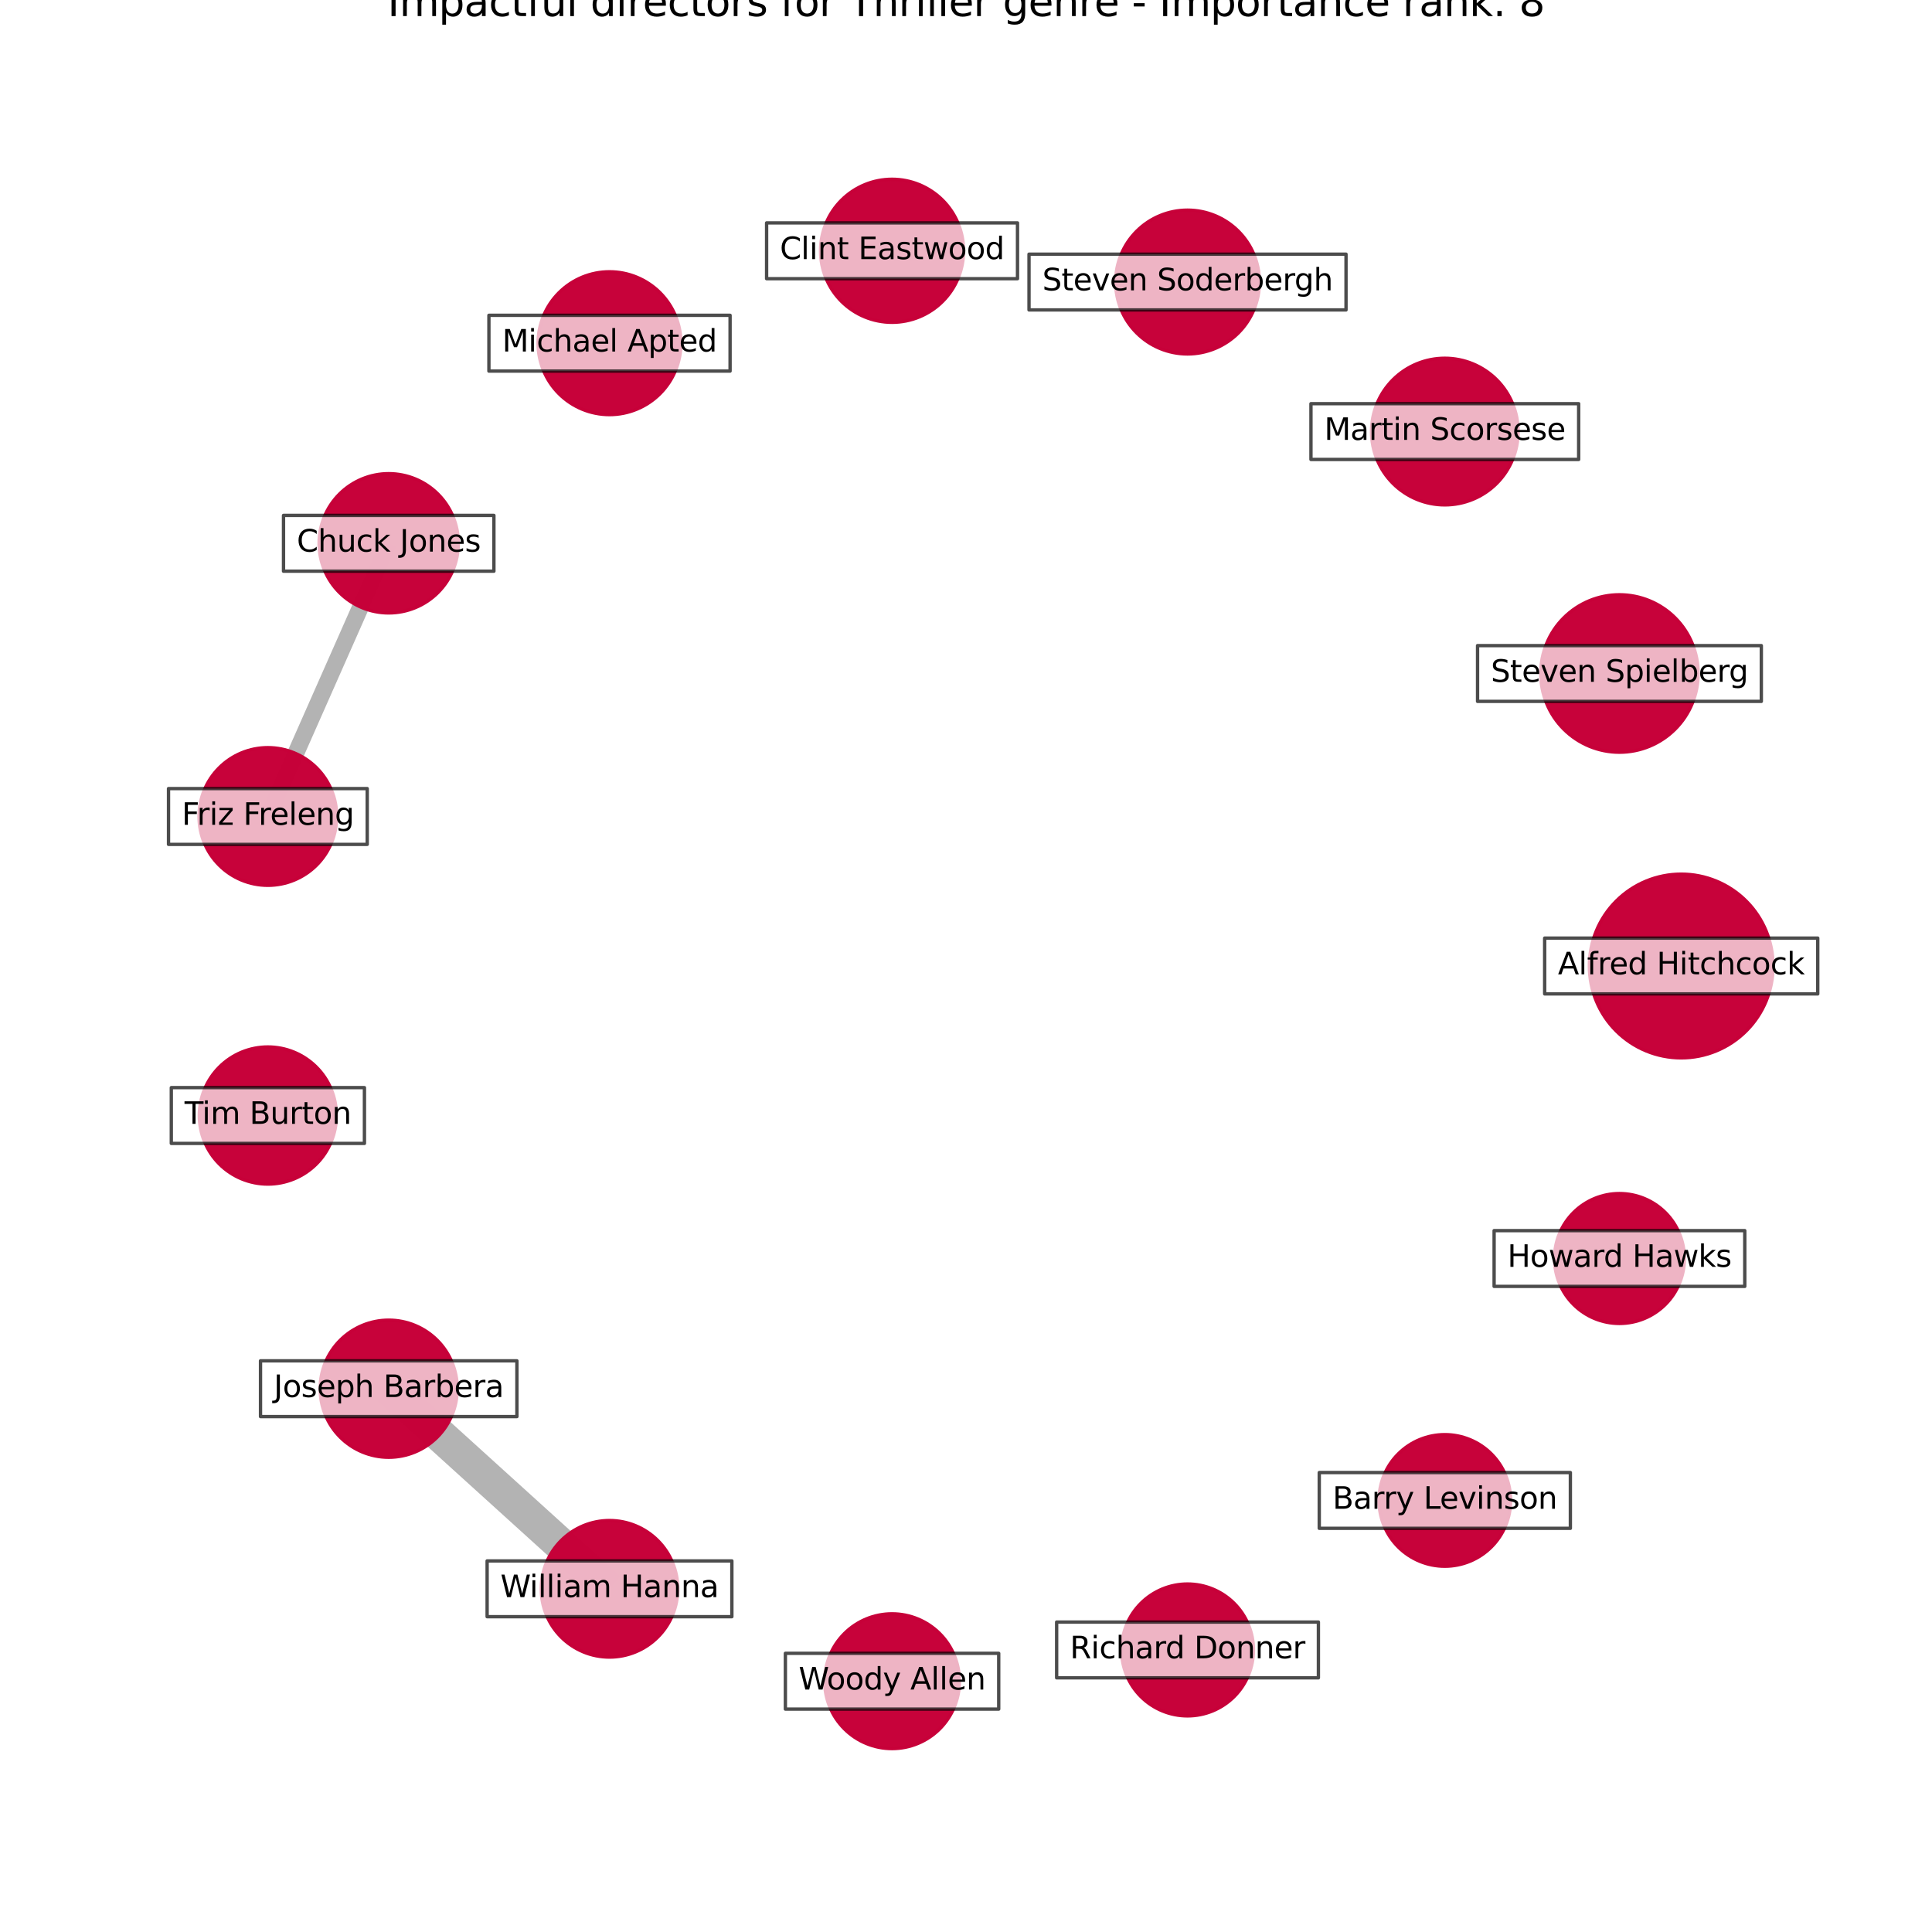 <?xml version="1.0" encoding="utf-8" standalone="no"?>
<!DOCTYPE svg PUBLIC "-//W3C//DTD SVG 1.1//EN"
  "http://www.w3.org/Graphics/SVG/1.1/DTD/svg11.dtd">
<svg xmlns:xlink="http://www.w3.org/1999/xlink" width="576pt" height="576pt" viewBox="0 0 576 576" xmlns="http://www.w3.org/2000/svg" version="1.1">
 <defs>
  <style type="text/css">*{stroke-linejoin: round; stroke-linecap: butt}</style>
 </defs>
 <g id="figure_1">
  <g id="patch_1">
   <path d="M 0 576 
L 576 576 
L 576 0 
L 0 0 
z
" style="fill: #ffffff"/>
  </g>
  <g id="axes_1">
   <g id="LineCollection_1">
    <path d="M 115.889 161.976 
L 79.862 243.423 
" clip-path="url(#p4a45ad4bc5)" style="fill: none; stroke: #000000; stroke-opacity: 0.3; stroke-width: 5"/>
    <path d="M 115.889 414.024 
L 181.713 473.68 
" clip-path="url(#p4a45ad4bc5)" style="fill: none; stroke: #000000; stroke-opacity: 0.3; stroke-width: 10"/>
   </g>
   <g id="PathCollection_1">
    <path d="M 501.231 315.386 
C 508.494 315.386 515.46 312.501 520.596 307.365 
C 525.731 302.229 528.617 295.263 528.617 288 
C 528.617 280.737 525.731 273.771 520.596 268.635 
C 515.46 263.499 508.494 260.614 501.231 260.614 
C 493.968 260.614 487.001 263.499 481.866 268.635 
C 476.73 273.771 473.845 280.737 473.845 288 
C 473.845 295.263 476.73 302.229 481.866 307.365 
C 487.001 312.501 493.968 315.386 501.231 315.386 
z
" clip-path="url(#p4a45ad4bc5)" style="fill: #c70039; fill-opacity: 0.99; stroke: #c70039; stroke-opacity: 0.99"/>
    <path d="M 482.815 224.263 
C 489.039 224.263 495.009 221.79 499.41 217.389 
C 503.811 212.988 506.284 207.018 506.284 200.794 
C 506.284 194.569 503.811 188.599 499.41 184.198 
C 495.009 179.797 489.039 177.324 482.815 177.324 
C 476.591 177.324 470.621 179.797 466.22 184.198 
C 461.819 188.599 459.346 194.569 459.346 200.794 
C 459.346 207.018 461.819 212.988 466.22 217.389 
C 470.621 221.79 476.591 224.263 482.815 224.263 
z
" clip-path="url(#p4a45ad4bc5)" style="fill: #c70039; fill-opacity: 0.99; stroke: #c70039; stroke-opacity: 0.99"/>
    <path d="M 430.752 150.524 
C 436.548 150.524 442.109 148.221 446.208 144.122 
C 450.306 140.023 452.61 134.463 452.61 128.666 
C 452.61 122.869 450.306 117.309 446.208 113.21 
C 442.109 109.111 436.548 106.808 430.752 106.808 
C 424.955 106.808 419.395 109.111 415.296 113.21 
C 411.197 117.309 408.894 122.869 408.894 128.666 
C 408.894 134.463 411.197 140.023 415.296 144.122 
C 419.395 148.221 424.955 150.524 430.752 150.524 
z
" clip-path="url(#p4a45ad4bc5)" style="fill: #c70039; fill-opacity: 0.99; stroke: #c70039; stroke-opacity: 0.99"/>
    <path d="M 354.043 105.526 
C 359.728 105.526 365.182 103.267 369.202 99.247 
C 373.222 95.227 375.481 89.774 375.481 84.088 
C 375.481 78.403 373.222 72.95 369.202 68.93 
C 365.182 64.91 359.728 62.651 354.043 62.651 
C 348.358 62.651 342.905 64.91 338.885 68.93 
C 334.865 72.95 332.606 78.403 332.606 84.088 
C 332.606 89.774 334.865 95.227 338.885 99.247 
C 342.905 103.267 348.358 105.526 354.043 105.526 
z
" clip-path="url(#p4a45ad4bc5)" style="fill: #c70039; fill-opacity: 0.99; stroke: #c70039; stroke-opacity: 0.99"/>
    <path d="M 265.953 96.094 
C 271.609 96.094 277.033 93.847 281.032 89.848 
C 285.031 85.849 287.278 80.425 287.278 74.769 
C 287.278 69.114 285.031 63.689 281.032 59.69 
C 277.033 55.691 271.609 53.444 265.953 53.444 
C 260.298 53.444 254.873 55.691 250.874 59.69 
C 246.875 63.689 244.628 69.114 244.628 74.769 
C 244.628 80.425 246.875 85.849 250.874 89.848 
C 254.873 93.847 260.298 96.094 265.953 96.094 
z
" clip-path="url(#p4a45ad4bc5)" style="fill: #c70039; fill-opacity: 0.99; stroke: #c70039; stroke-opacity: 0.99"/>
    <path d="M 181.713 123.611 
C 187.359 123.611 192.775 121.368 196.768 117.375 
C 200.761 113.382 203.004 107.966 203.004 102.32 
C 203.004 96.673 200.761 91.257 196.768 87.264 
C 192.775 83.272 187.359 81.028 181.713 81.028 
C 176.066 81.028 170.65 83.272 166.658 87.264 
C 162.665 91.257 160.422 96.673 160.422 102.32 
C 160.422 107.966 162.665 113.382 166.658 117.375 
C 170.65 121.368 176.066 123.611 181.713 123.611 
z
" clip-path="url(#p4a45ad4bc5)" style="fill: #c70039; fill-opacity: 0.99; stroke: #c70039; stroke-opacity: 0.99"/>
    <path d="M 115.889 182.735 
C 121.394 182.735 126.675 180.547 130.567 176.655 
C 134.46 172.762 136.648 167.481 136.648 161.976 
C 136.648 156.47 134.46 151.19 130.567 147.297 
C 126.675 143.404 121.394 141.217 115.889 141.217 
C 110.383 141.217 105.103 143.404 101.21 147.297 
C 97.317 151.19 95.13 156.47 95.13 161.976 
C 95.13 167.481 97.317 172.762 101.21 176.655 
C 105.103 180.547 110.383 182.735 115.889 182.735 
z
" clip-path="url(#p4a45ad4bc5)" style="fill: #c70039; fill-opacity: 0.99; stroke: #c70039; stroke-opacity: 0.99"/>
    <path d="M 79.862 263.946 
C 85.305 263.946 90.525 261.783 94.374 257.935 
C 98.222 254.086 100.385 248.865 100.385 243.423 
C 100.385 237.98 98.222 232.759 94.374 228.911 
C 90.525 225.062 85.305 222.9 79.862 222.9 
C 74.419 222.9 69.199 225.062 65.35 228.911 
C 61.501 232.759 59.339 237.98 59.339 243.423 
C 59.339 248.865 61.501 254.086 65.35 257.935 
C 69.199 261.783 74.419 263.946 79.862 263.946 
z
" clip-path="url(#p4a45ad4bc5)" style="fill: #c70039; fill-opacity: 0.99; stroke: #c70039; stroke-opacity: 0.99"/>
    <path d="M 79.862 353.017 
C 85.282 353.017 90.482 350.863 94.315 347.03 
C 98.148 343.197 100.301 337.998 100.301 332.577 
C 100.301 327.157 98.148 321.957 94.315 318.125 
C 90.482 314.292 85.282 312.138 79.862 312.138 
C 74.441 312.138 69.242 314.292 65.409 318.125 
C 61.576 321.957 59.422 327.157 59.422 332.577 
C 59.422 337.998 61.576 343.197 65.409 347.03 
C 69.242 350.863 74.441 353.017 79.862 353.017 
z
" clip-path="url(#p4a45ad4bc5)" style="fill: #c70039; fill-opacity: 0.99; stroke: #c70039; stroke-opacity: 0.99"/>
    <path d="M 115.889 434.464 
C 121.309 434.464 126.509 432.31 130.341 428.477 
C 134.174 424.644 136.328 419.445 136.328 414.024 
C 136.328 408.604 134.174 403.404 130.341 399.571 
C 126.509 395.739 121.309 393.585 115.889 393.585 
C 110.468 393.585 105.269 395.739 101.436 399.571 
C 97.603 403.404 95.449 408.604 95.449 414.024 
C 95.449 419.445 97.603 424.644 101.436 428.477 
C 105.269 432.31 110.468 434.464 115.889 434.464 
z
" clip-path="url(#p4a45ad4bc5)" style="fill: #c70039; fill-opacity: 0.99; stroke: #c70039; stroke-opacity: 0.99"/>
    <path d="M 181.713 494.038 
C 187.112 494.038 192.29 491.893 196.108 488.075 
C 199.925 484.258 202.07 479.079 202.07 473.68 
C 202.07 468.282 199.925 463.103 196.108 459.286 
C 192.29 455.468 187.112 453.323 181.713 453.323 
C 176.314 453.323 171.136 455.468 167.318 459.286 
C 163.501 463.103 161.356 468.282 161.356 473.68 
C 161.356 479.079 163.501 484.258 167.318 488.075 
C 171.136 491.893 176.314 494.038 181.713 494.038 
z
" clip-path="url(#p4a45ad4bc5)" style="fill: #c70039; fill-opacity: 0.99; stroke: #c70039; stroke-opacity: 0.99"/>
    <path d="M 265.953 521.321 
C 271.281 521.321 276.391 519.204 280.159 515.436 
C 283.926 511.669 286.043 506.559 286.043 501.231 
C 286.043 495.903 283.926 490.792 280.159 487.025 
C 276.391 483.258 271.281 481.141 265.953 481.141 
C 260.625 481.141 255.515 483.258 251.747 487.025 
C 247.98 490.792 245.863 495.903 245.863 501.231 
C 245.863 506.559 247.98 511.669 251.747 515.436 
C 255.515 519.204 260.625 521.321 265.953 521.321 
z
" clip-path="url(#p4a45ad4bc5)" style="fill: #c70039; fill-opacity: 0.99; stroke: #c70039; stroke-opacity: 0.99"/>
    <path d="M 354.043 511.571 
C 359.257 511.571 364.258 509.499 367.944 505.813 
C 371.631 502.126 373.702 497.125 373.702 491.912 
C 373.702 486.698 371.631 481.697 367.944 478.01 
C 364.258 474.324 359.257 472.252 354.043 472.252 
C 348.83 472.252 343.829 474.324 340.142 478.01 
C 336.455 481.697 334.384 486.698 334.384 491.912 
C 334.384 497.125 336.455 502.126 340.142 505.813 
C 343.829 509.499 348.83 511.571 354.043 511.571 
z
" clip-path="url(#p4a45ad4bc5)" style="fill: #c70039; fill-opacity: 0.99; stroke: #c70039; stroke-opacity: 0.99"/>
    <path d="M 430.752 466.954 
C 435.955 466.954 440.946 464.886 444.625 461.207 
C 448.304 457.528 450.371 452.537 450.371 447.334 
C 450.371 442.131 448.304 437.14 444.625 433.461 
C 440.946 429.782 435.955 427.715 430.752 427.715 
C 425.549 427.715 420.558 429.782 416.879 433.461 
C 413.199 437.14 411.132 442.131 411.132 447.334 
C 411.132 452.537 413.199 457.528 416.879 461.207 
C 420.558 464.886 425.549 466.954 430.752 466.954 
z
" clip-path="url(#p4a45ad4bc5)" style="fill: #c70039; fill-opacity: 0.99; stroke: #c70039; stroke-opacity: 0.99"/>
    <path d="M 482.815 394.571 
C 487.951 394.571 492.877 392.531 496.508 388.9 
C 500.139 385.268 502.18 380.342 502.18 375.206 
C 502.18 370.071 500.139 365.145 496.508 361.513 
C 492.877 357.882 487.951 355.842 482.815 355.842 
C 477.679 355.842 472.753 357.882 469.122 361.513 
C 465.49 365.145 463.45 370.071 463.45 375.206 
C 463.45 380.342 465.49 385.268 469.122 388.9 
C 472.753 392.531 477.679 394.571 482.815 394.571 
z
" clip-path="url(#p4a45ad4bc5)" style="fill: #c70039; fill-opacity: 0.99; stroke: #c70039; stroke-opacity: 0.99"/>
   </g>
   <g id="text_1">
    <g id="patch_2">
     <path d="M 460.521 296.315 
L 541.94 296.315 
L 541.94 279.685 
L 460.521 279.685 
z
" clip-path="url(#p4a45ad4bc5)" style="fill: #ffffff; opacity: 0.7; stroke: #000000; stroke-linejoin: miter"/>
    </g>
    <g clip-path="url(#p4a45ad4bc5)">
     <!-- Alfred Hitchcock -->
     <g transform="translate(464.481 290.483)scale(0.09 -0.09)">
      <defs>
       <path id="DejaVuSans-41" d="M 2188 4044 
L 1331 1722 
L 3047 1722 
L 2188 4044 
z
M 1831 4666 
L 2547 4666 
L 4325 0 
L 3669 0 
L 3244 1197 
L 1141 1197 
L 716 0 
L 50 0 
L 1831 4666 
z
" transform="scale(0.016)"/>
       <path id="DejaVuSans-6c" d="M 603 4863 
L 1178 4863 
L 1178 0 
L 603 0 
L 603 4863 
z
" transform="scale(0.016)"/>
       <path id="DejaVuSans-66" d="M 2375 4863 
L 2375 4384 
L 1825 4384 
Q 1516 4384 1395 4259 
Q 1275 4134 1275 3809 
L 1275 3500 
L 2222 3500 
L 2222 3053 
L 1275 3053 
L 1275 0 
L 697 0 
L 697 3053 
L 147 3053 
L 147 3500 
L 697 3500 
L 697 3744 
Q 697 4328 969 4595 
Q 1241 4863 1831 4863 
L 2375 4863 
z
" transform="scale(0.016)"/>
       <path id="DejaVuSans-72" d="M 2631 2963 
Q 2534 3019 2420 3045 
Q 2306 3072 2169 3072 
Q 1681 3072 1420 2755 
Q 1159 2438 1159 1844 
L 1159 0 
L 581 0 
L 581 3500 
L 1159 3500 
L 1159 2956 
Q 1341 3275 1631 3429 
Q 1922 3584 2338 3584 
Q 2397 3584 2469 3576 
Q 2541 3569 2628 3553 
L 2631 2963 
z
" transform="scale(0.016)"/>
       <path id="DejaVuSans-65" d="M 3597 1894 
L 3597 1613 
L 953 1613 
Q 991 1019 1311 708 
Q 1631 397 2203 397 
Q 2534 397 2845 478 
Q 3156 559 3463 722 
L 3463 178 
Q 3153 47 2828 -22 
Q 2503 -91 2169 -91 
Q 1331 -91 842 396 
Q 353 884 353 1716 
Q 353 2575 817 3079 
Q 1281 3584 2069 3584 
Q 2775 3584 3186 3129 
Q 3597 2675 3597 1894 
z
M 3022 2063 
Q 3016 2534 2758 2815 
Q 2500 3097 2075 3097 
Q 1594 3097 1305 2825 
Q 1016 2553 972 2059 
L 3022 2063 
z
" transform="scale(0.016)"/>
       <path id="DejaVuSans-64" d="M 2906 2969 
L 2906 4863 
L 3481 4863 
L 3481 0 
L 2906 0 
L 2906 525 
Q 2725 213 2448 61 
Q 2172 -91 1784 -91 
Q 1150 -91 751 415 
Q 353 922 353 1747 
Q 353 2572 751 3078 
Q 1150 3584 1784 3584 
Q 2172 3584 2448 3432 
Q 2725 3281 2906 2969 
z
M 947 1747 
Q 947 1113 1208 752 
Q 1469 391 1925 391 
Q 2381 391 2643 752 
Q 2906 1113 2906 1747 
Q 2906 2381 2643 2742 
Q 2381 3103 1925 3103 
Q 1469 3103 1208 2742 
Q 947 2381 947 1747 
z
" transform="scale(0.016)"/>
       <path id="DejaVuSans-20" transform="scale(0.016)"/>
       <path id="DejaVuSans-48" d="M 628 4666 
L 1259 4666 
L 1259 2753 
L 3553 2753 
L 3553 4666 
L 4184 4666 
L 4184 0 
L 3553 0 
L 3553 2222 
L 1259 2222 
L 1259 0 
L 628 0 
L 628 4666 
z
" transform="scale(0.016)"/>
       <path id="DejaVuSans-69" d="M 603 3500 
L 1178 3500 
L 1178 0 
L 603 0 
L 603 3500 
z
M 603 4863 
L 1178 4863 
L 1178 4134 
L 603 4134 
L 603 4863 
z
" transform="scale(0.016)"/>
       <path id="DejaVuSans-74" d="M 1172 4494 
L 1172 3500 
L 2356 3500 
L 2356 3053 
L 1172 3053 
L 1172 1153 
Q 1172 725 1289 603 
Q 1406 481 1766 481 
L 2356 481 
L 2356 0 
L 1766 0 
Q 1100 0 847 248 
Q 594 497 594 1153 
L 594 3053 
L 172 3053 
L 172 3500 
L 594 3500 
L 594 4494 
L 1172 4494 
z
" transform="scale(0.016)"/>
       <path id="DejaVuSans-63" d="M 3122 3366 
L 3122 2828 
Q 2878 2963 2633 3030 
Q 2388 3097 2138 3097 
Q 1578 3097 1268 2742 
Q 959 2388 959 1747 
Q 959 1106 1268 751 
Q 1578 397 2138 397 
Q 2388 397 2633 464 
Q 2878 531 3122 666 
L 3122 134 
Q 2881 22 2623 -34 
Q 2366 -91 2075 -91 
Q 1284 -91 818 406 
Q 353 903 353 1747 
Q 353 2603 823 3093 
Q 1294 3584 2113 3584 
Q 2378 3584 2631 3529 
Q 2884 3475 3122 3366 
z
" transform="scale(0.016)"/>
       <path id="DejaVuSans-68" d="M 3513 2113 
L 3513 0 
L 2938 0 
L 2938 2094 
Q 2938 2591 2744 2837 
Q 2550 3084 2163 3084 
Q 1697 3084 1428 2787 
Q 1159 2491 1159 1978 
L 1159 0 
L 581 0 
L 581 4863 
L 1159 4863 
L 1159 2956 
Q 1366 3272 1645 3428 
Q 1925 3584 2291 3584 
Q 2894 3584 3203 3211 
Q 3513 2838 3513 2113 
z
" transform="scale(0.016)"/>
       <path id="DejaVuSans-6f" d="M 1959 3097 
Q 1497 3097 1228 2736 
Q 959 2375 959 1747 
Q 959 1119 1226 758 
Q 1494 397 1959 397 
Q 2419 397 2687 759 
Q 2956 1122 2956 1747 
Q 2956 2369 2687 2733 
Q 2419 3097 1959 3097 
z
M 1959 3584 
Q 2709 3584 3137 3096 
Q 3566 2609 3566 1747 
Q 3566 888 3137 398 
Q 2709 -91 1959 -91 
Q 1206 -91 779 398 
Q 353 888 353 1747 
Q 353 2609 779 3096 
Q 1206 3584 1959 3584 
z
" transform="scale(0.016)"/>
       <path id="DejaVuSans-6b" d="M 581 4863 
L 1159 4863 
L 1159 1991 
L 2875 3500 
L 3609 3500 
L 1753 1863 
L 3688 0 
L 2938 0 
L 1159 1709 
L 1159 0 
L 581 0 
L 581 4863 
z
" transform="scale(0.016)"/>
      </defs>
      <use xlink:href="#DejaVuSans-41"/>
      <use xlink:href="#DejaVuSans-6c" x="68.408"/>
      <use xlink:href="#DejaVuSans-66" x="96.191"/>
      <use xlink:href="#DejaVuSans-72" x="131.396"/>
      <use xlink:href="#DejaVuSans-65" x="170.26"/>
      <use xlink:href="#DejaVuSans-64" x="231.783"/>
      <use xlink:href="#DejaVuSans-20" x="295.26"/>
      <use xlink:href="#DejaVuSans-48" x="327.047"/>
      <use xlink:href="#DejaVuSans-69" x="402.242"/>
      <use xlink:href="#DejaVuSans-74" x="430.025"/>
      <use xlink:href="#DejaVuSans-63" x="469.234"/>
      <use xlink:href="#DejaVuSans-68" x="524.215"/>
      <use xlink:href="#DejaVuSans-63" x="587.594"/>
      <use xlink:href="#DejaVuSans-6f" x="642.574"/>
      <use xlink:href="#DejaVuSans-63" x="703.756"/>
      <use xlink:href="#DejaVuSans-6b" x="758.736"/>
     </g>
    </g>
   </g>
   <g id="text_2">
    <g id="patch_3">
     <path d="M 440.514 209.109 
L 525.116 209.109 
L 525.116 192.478 
L 440.514 192.478 
z
" clip-path="url(#p4a45ad4bc5)" style="fill: #ffffff; opacity: 0.7; stroke: #000000; stroke-linejoin: miter"/>
    </g>
    <g clip-path="url(#p4a45ad4bc5)">
     <!-- Steven Spielberg -->
     <g transform="translate(444.474 203.277)scale(0.09 -0.09)">
      <defs>
       <path id="DejaVuSans-53" d="M 3425 4513 
L 3425 3897 
Q 3066 4069 2747 4153 
Q 2428 4238 2131 4238 
Q 1616 4238 1336 4038 
Q 1056 3838 1056 3469 
Q 1056 3159 1242 3001 
Q 1428 2844 1947 2747 
L 2328 2669 
Q 3034 2534 3370 2195 
Q 3706 1856 3706 1288 
Q 3706 609 3251 259 
Q 2797 -91 1919 -91 
Q 1588 -91 1214 -16 
Q 841 59 441 206 
L 441 856 
Q 825 641 1194 531 
Q 1563 422 1919 422 
Q 2459 422 2753 634 
Q 3047 847 3047 1241 
Q 3047 1584 2836 1778 
Q 2625 1972 2144 2069 
L 1759 2144 
Q 1053 2284 737 2584 
Q 422 2884 422 3419 
Q 422 4038 858 4394 
Q 1294 4750 2059 4750 
Q 2388 4750 2728 4690 
Q 3069 4631 3425 4513 
z
" transform="scale(0.016)"/>
       <path id="DejaVuSans-76" d="M 191 3500 
L 800 3500 
L 1894 563 
L 2988 3500 
L 3597 3500 
L 2284 0 
L 1503 0 
L 191 3500 
z
" transform="scale(0.016)"/>
       <path id="DejaVuSans-6e" d="M 3513 2113 
L 3513 0 
L 2938 0 
L 2938 2094 
Q 2938 2591 2744 2837 
Q 2550 3084 2163 3084 
Q 1697 3084 1428 2787 
Q 1159 2491 1159 1978 
L 1159 0 
L 581 0 
L 581 3500 
L 1159 3500 
L 1159 2956 
Q 1366 3272 1645 3428 
Q 1925 3584 2291 3584 
Q 2894 3584 3203 3211 
Q 3513 2838 3513 2113 
z
" transform="scale(0.016)"/>
       <path id="DejaVuSans-70" d="M 1159 525 
L 1159 -1331 
L 581 -1331 
L 581 3500 
L 1159 3500 
L 1159 2969 
Q 1341 3281 1617 3432 
Q 1894 3584 2278 3584 
Q 2916 3584 3314 3078 
Q 3713 2572 3713 1747 
Q 3713 922 3314 415 
Q 2916 -91 2278 -91 
Q 1894 -91 1617 61 
Q 1341 213 1159 525 
z
M 3116 1747 
Q 3116 2381 2855 2742 
Q 2594 3103 2138 3103 
Q 1681 3103 1420 2742 
Q 1159 2381 1159 1747 
Q 1159 1113 1420 752 
Q 1681 391 2138 391 
Q 2594 391 2855 752 
Q 3116 1113 3116 1747 
z
" transform="scale(0.016)"/>
       <path id="DejaVuSans-62" d="M 3116 1747 
Q 3116 2381 2855 2742 
Q 2594 3103 2138 3103 
Q 1681 3103 1420 2742 
Q 1159 2381 1159 1747 
Q 1159 1113 1420 752 
Q 1681 391 2138 391 
Q 2594 391 2855 752 
Q 3116 1113 3116 1747 
z
M 1159 2969 
Q 1341 3281 1617 3432 
Q 1894 3584 2278 3584 
Q 2916 3584 3314 3078 
Q 3713 2572 3713 1747 
Q 3713 922 3314 415 
Q 2916 -91 2278 -91 
Q 1894 -91 1617 61 
Q 1341 213 1159 525 
L 1159 0 
L 581 0 
L 581 4863 
L 1159 4863 
L 1159 2969 
z
" transform="scale(0.016)"/>
       <path id="DejaVuSans-67" d="M 2906 1791 
Q 2906 2416 2648 2759 
Q 2391 3103 1925 3103 
Q 1463 3103 1205 2759 
Q 947 2416 947 1791 
Q 947 1169 1205 825 
Q 1463 481 1925 481 
Q 2391 481 2648 825 
Q 2906 1169 2906 1791 
z
M 3481 434 
Q 3481 -459 3084 -895 
Q 2688 -1331 1869 -1331 
Q 1566 -1331 1297 -1286 
Q 1028 -1241 775 -1147 
L 775 -588 
Q 1028 -725 1275 -790 
Q 1522 -856 1778 -856 
Q 2344 -856 2625 -561 
Q 2906 -266 2906 331 
L 2906 616 
Q 2728 306 2450 153 
Q 2172 0 1784 0 
Q 1141 0 747 490 
Q 353 981 353 1791 
Q 353 2603 747 3093 
Q 1141 3584 1784 3584 
Q 2172 3584 2450 3431 
Q 2728 3278 2906 2969 
L 2906 3500 
L 3481 3500 
L 3481 434 
z
" transform="scale(0.016)"/>
      </defs>
      <use xlink:href="#DejaVuSans-53"/>
      <use xlink:href="#DejaVuSans-74" x="63.477"/>
      <use xlink:href="#DejaVuSans-65" x="102.686"/>
      <use xlink:href="#DejaVuSans-76" x="164.209"/>
      <use xlink:href="#DejaVuSans-65" x="223.389"/>
      <use xlink:href="#DejaVuSans-6e" x="284.912"/>
      <use xlink:href="#DejaVuSans-20" x="348.291"/>
      <use xlink:href="#DejaVuSans-53" x="380.078"/>
      <use xlink:href="#DejaVuSans-70" x="443.555"/>
      <use xlink:href="#DejaVuSans-69" x="507.031"/>
      <use xlink:href="#DejaVuSans-65" x="534.814"/>
      <use xlink:href="#DejaVuSans-6c" x="596.338"/>
      <use xlink:href="#DejaVuSans-62" x="624.121"/>
      <use xlink:href="#DejaVuSans-65" x="687.598"/>
      <use xlink:href="#DejaVuSans-72" x="749.121"/>
      <use xlink:href="#DejaVuSans-67" x="788.484"/>
     </g>
    </g>
   </g>
   <g id="text_3">
    <g id="patch_4">
     <path d="M 390.844 136.981 
L 470.659 136.981 
L 470.659 120.351 
L 390.844 120.351 
z
" clip-path="url(#p4a45ad4bc5)" style="fill: #ffffff; opacity: 0.7; stroke: #000000; stroke-linejoin: miter"/>
    </g>
    <g clip-path="url(#p4a45ad4bc5)">
     <!-- Martin Scorsese -->
     <g transform="translate(394.804 131.149)scale(0.09 -0.09)">
      <defs>
       <path id="DejaVuSans-4d" d="M 628 4666 
L 1569 4666 
L 2759 1491 
L 3956 4666 
L 4897 4666 
L 4897 0 
L 4281 0 
L 4281 4097 
L 3078 897 
L 2444 897 
L 1241 4097 
L 1241 0 
L 628 0 
L 628 4666 
z
" transform="scale(0.016)"/>
       <path id="DejaVuSans-61" d="M 2194 1759 
Q 1497 1759 1228 1600 
Q 959 1441 959 1056 
Q 959 750 1161 570 
Q 1363 391 1709 391 
Q 2188 391 2477 730 
Q 2766 1069 2766 1631 
L 2766 1759 
L 2194 1759 
z
M 3341 1997 
L 3341 0 
L 2766 0 
L 2766 531 
Q 2569 213 2275 61 
Q 1981 -91 1556 -91 
Q 1019 -91 701 211 
Q 384 513 384 1019 
Q 384 1609 779 1909 
Q 1175 2209 1959 2209 
L 2766 2209 
L 2766 2266 
Q 2766 2663 2505 2880 
Q 2244 3097 1772 3097 
Q 1472 3097 1187 3025 
Q 903 2953 641 2809 
L 641 3341 
Q 956 3463 1253 3523 
Q 1550 3584 1831 3584 
Q 2591 3584 2966 3190 
Q 3341 2797 3341 1997 
z
" transform="scale(0.016)"/>
       <path id="DejaVuSans-73" d="M 2834 3397 
L 2834 2853 
Q 2591 2978 2328 3040 
Q 2066 3103 1784 3103 
Q 1356 3103 1142 2972 
Q 928 2841 928 2578 
Q 928 2378 1081 2264 
Q 1234 2150 1697 2047 
L 1894 2003 
Q 2506 1872 2764 1633 
Q 3022 1394 3022 966 
Q 3022 478 2636 193 
Q 2250 -91 1575 -91 
Q 1294 -91 989 -36 
Q 684 19 347 128 
L 347 722 
Q 666 556 975 473 
Q 1284 391 1588 391 
Q 1994 391 2212 530 
Q 2431 669 2431 922 
Q 2431 1156 2273 1281 
Q 2116 1406 1581 1522 
L 1381 1569 
Q 847 1681 609 1914 
Q 372 2147 372 2553 
Q 372 3047 722 3315 
Q 1072 3584 1716 3584 
Q 2034 3584 2315 3537 
Q 2597 3491 2834 3397 
z
" transform="scale(0.016)"/>
      </defs>
      <use xlink:href="#DejaVuSans-4d"/>
      <use xlink:href="#DejaVuSans-61" x="86.279"/>
      <use xlink:href="#DejaVuSans-72" x="147.559"/>
      <use xlink:href="#DejaVuSans-74" x="188.672"/>
      <use xlink:href="#DejaVuSans-69" x="227.881"/>
      <use xlink:href="#DejaVuSans-6e" x="255.664"/>
      <use xlink:href="#DejaVuSans-20" x="319.043"/>
      <use xlink:href="#DejaVuSans-53" x="350.83"/>
      <use xlink:href="#DejaVuSans-63" x="414.307"/>
      <use xlink:href="#DejaVuSans-6f" x="469.287"/>
      <use xlink:href="#DejaVuSans-72" x="530.469"/>
      <use xlink:href="#DejaVuSans-73" x="571.582"/>
      <use xlink:href="#DejaVuSans-65" x="623.682"/>
      <use xlink:href="#DejaVuSans-73" x="685.205"/>
      <use xlink:href="#DejaVuSans-65" x="737.305"/>
     </g>
    </g>
   </g>
   <g id="text_4">
    <g id="patch_5">
     <path d="M 306.788 92.404 
L 401.299 92.404 
L 401.299 75.773 
L 306.788 75.773 
z
" clip-path="url(#p4a45ad4bc5)" style="fill: #ffffff; opacity: 0.7; stroke: #000000; stroke-linejoin: miter"/>
    </g>
    <g clip-path="url(#p4a45ad4bc5)">
     <!-- Steven Soderbergh -->
     <g transform="translate(310.748 86.572)scale(0.09 -0.09)">
      <use xlink:href="#DejaVuSans-53"/>
      <use xlink:href="#DejaVuSans-74" x="63.477"/>
      <use xlink:href="#DejaVuSans-65" x="102.686"/>
      <use xlink:href="#DejaVuSans-76" x="164.209"/>
      <use xlink:href="#DejaVuSans-65" x="223.389"/>
      <use xlink:href="#DejaVuSans-6e" x="284.912"/>
      <use xlink:href="#DejaVuSans-20" x="348.291"/>
      <use xlink:href="#DejaVuSans-53" x="380.078"/>
      <use xlink:href="#DejaVuSans-6f" x="443.555"/>
      <use xlink:href="#DejaVuSans-64" x="504.736"/>
      <use xlink:href="#DejaVuSans-65" x="568.213"/>
      <use xlink:href="#DejaVuSans-72" x="629.736"/>
      <use xlink:href="#DejaVuSans-62" x="670.85"/>
      <use xlink:href="#DejaVuSans-65" x="734.326"/>
      <use xlink:href="#DejaVuSans-72" x="795.85"/>
      <use xlink:href="#DejaVuSans-67" x="835.213"/>
      <use xlink:href="#DejaVuSans-68" x="898.689"/>
     </g>
    </g>
   </g>
   <g id="text_5">
    <g id="patch_6">
     <path d="M 228.551 83.084 
L 303.355 83.084 
L 303.355 66.454 
L 228.551 66.454 
z
" clip-path="url(#p4a45ad4bc5)" style="fill: #ffffff; opacity: 0.7; stroke: #000000; stroke-linejoin: miter"/>
    </g>
    <g clip-path="url(#p4a45ad4bc5)">
     <!-- Clint Eastwood -->
     <g transform="translate(232.511 77.253)scale(0.09 -0.09)">
      <defs>
       <path id="DejaVuSans-43" d="M 4122 4306 
L 4122 3641 
Q 3803 3938 3442 4084 
Q 3081 4231 2675 4231 
Q 1875 4231 1450 3742 
Q 1025 3253 1025 2328 
Q 1025 1406 1450 917 
Q 1875 428 2675 428 
Q 3081 428 3442 575 
Q 3803 722 4122 1019 
L 4122 359 
Q 3791 134 3420 21 
Q 3050 -91 2638 -91 
Q 1578 -91 968 557 
Q 359 1206 359 2328 
Q 359 3453 968 4101 
Q 1578 4750 2638 4750 
Q 3056 4750 3426 4639 
Q 3797 4528 4122 4306 
z
" transform="scale(0.016)"/>
       <path id="DejaVuSans-45" d="M 628 4666 
L 3578 4666 
L 3578 4134 
L 1259 4134 
L 1259 2753 
L 3481 2753 
L 3481 2222 
L 1259 2222 
L 1259 531 
L 3634 531 
L 3634 0 
L 628 0 
L 628 4666 
z
" transform="scale(0.016)"/>
       <path id="DejaVuSans-77" d="M 269 3500 
L 844 3500 
L 1563 769 
L 2278 3500 
L 2956 3500 
L 3675 769 
L 4391 3500 
L 4966 3500 
L 4050 0 
L 3372 0 
L 2619 2869 
L 1863 0 
L 1184 0 
L 269 3500 
z
" transform="scale(0.016)"/>
      </defs>
      <use xlink:href="#DejaVuSans-43"/>
      <use xlink:href="#DejaVuSans-6c" x="69.824"/>
      <use xlink:href="#DejaVuSans-69" x="97.607"/>
      <use xlink:href="#DejaVuSans-6e" x="125.391"/>
      <use xlink:href="#DejaVuSans-74" x="188.77"/>
      <use xlink:href="#DejaVuSans-20" x="227.979"/>
      <use xlink:href="#DejaVuSans-45" x="259.766"/>
      <use xlink:href="#DejaVuSans-61" x="322.949"/>
      <use xlink:href="#DejaVuSans-73" x="384.229"/>
      <use xlink:href="#DejaVuSans-74" x="436.328"/>
      <use xlink:href="#DejaVuSans-77" x="475.537"/>
      <use xlink:href="#DejaVuSans-6f" x="557.324"/>
      <use xlink:href="#DejaVuSans-6f" x="618.506"/>
      <use xlink:href="#DejaVuSans-64" x="679.688"/>
     </g>
    </g>
   </g>
   <g id="text_6">
    <g id="patch_7">
     <path d="M 145.762 110.635 
L 217.664 110.635 
L 217.664 94.004 
L 145.762 94.004 
z
" clip-path="url(#p4a45ad4bc5)" style="fill: #ffffff; opacity: 0.7; stroke: #000000; stroke-linejoin: miter"/>
    </g>
    <g clip-path="url(#p4a45ad4bc5)">
     <!-- Michael Apted -->
     <g transform="translate(149.722 104.803)scale(0.09 -0.09)">
      <use xlink:href="#DejaVuSans-4d"/>
      <use xlink:href="#DejaVuSans-69" x="86.279"/>
      <use xlink:href="#DejaVuSans-63" x="114.062"/>
      <use xlink:href="#DejaVuSans-68" x="169.043"/>
      <use xlink:href="#DejaVuSans-61" x="232.422"/>
      <use xlink:href="#DejaVuSans-65" x="293.701"/>
      <use xlink:href="#DejaVuSans-6c" x="355.225"/>
      <use xlink:href="#DejaVuSans-20" x="383.008"/>
      <use xlink:href="#DejaVuSans-41" x="414.795"/>
      <use xlink:href="#DejaVuSans-70" x="483.203"/>
      <use xlink:href="#DejaVuSans-74" x="546.68"/>
      <use xlink:href="#DejaVuSans-65" x="585.889"/>
      <use xlink:href="#DejaVuSans-64" x="647.412"/>
     </g>
    </g>
   </g>
   <g id="text_7">
    <g id="patch_8">
     <path d="M 84.526 170.291 
L 147.251 170.291 
L 147.251 153.661 
L 84.526 153.661 
z
" clip-path="url(#p4a45ad4bc5)" style="fill: #ffffff; opacity: 0.7; stroke: #000000; stroke-linejoin: miter"/>
    </g>
    <g clip-path="url(#p4a45ad4bc5)">
     <!-- Chuck Jones -->
     <g transform="translate(88.486 164.459)scale(0.09 -0.09)">
      <defs>
       <path id="DejaVuSans-75" d="M 544 1381 
L 544 3500 
L 1119 3500 
L 1119 1403 
Q 1119 906 1312 657 
Q 1506 409 1894 409 
Q 2359 409 2629 706 
Q 2900 1003 2900 1516 
L 2900 3500 
L 3475 3500 
L 3475 0 
L 2900 0 
L 2900 538 
Q 2691 219 2414 64 
Q 2138 -91 1772 -91 
Q 1169 -91 856 284 
Q 544 659 544 1381 
z
M 1991 3584 
L 1991 3584 
z
" transform="scale(0.016)"/>
       <path id="DejaVuSans-4a" d="M 628 4666 
L 1259 4666 
L 1259 325 
Q 1259 -519 939 -900 
Q 619 -1281 -91 -1281 
L -331 -1281 
L -331 -750 
L -134 -750 
Q 284 -750 456 -515 
Q 628 -281 628 325 
L 628 4666 
z
" transform="scale(0.016)"/>
      </defs>
      <use xlink:href="#DejaVuSans-43"/>
      <use xlink:href="#DejaVuSans-68" x="69.824"/>
      <use xlink:href="#DejaVuSans-75" x="133.203"/>
      <use xlink:href="#DejaVuSans-63" x="196.582"/>
      <use xlink:href="#DejaVuSans-6b" x="251.562"/>
      <use xlink:href="#DejaVuSans-20" x="309.473"/>
      <use xlink:href="#DejaVuSans-4a" x="341.26"/>
      <use xlink:href="#DejaVuSans-6f" x="370.752"/>
      <use xlink:href="#DejaVuSans-6e" x="431.934"/>
      <use xlink:href="#DejaVuSans-65" x="495.312"/>
      <use xlink:href="#DejaVuSans-73" x="556.836"/>
     </g>
    </g>
   </g>
   <g id="text_8">
    <g id="patch_9">
     <path d="M 50.241 251.738 
L 109.483 251.738 
L 109.483 235.107 
L 50.241 235.107 
z
" clip-path="url(#p4a45ad4bc5)" style="fill: #ffffff; opacity: 0.7; stroke: #000000; stroke-linejoin: miter"/>
    </g>
    <g clip-path="url(#p4a45ad4bc5)">
     <!-- Friz Freleng -->
     <g transform="translate(54.201 245.906)scale(0.09 -0.09)">
      <defs>
       <path id="DejaVuSans-46" d="M 628 4666 
L 3309 4666 
L 3309 4134 
L 1259 4134 
L 1259 2759 
L 3109 2759 
L 3109 2228 
L 1259 2228 
L 1259 0 
L 628 0 
L 628 4666 
z
" transform="scale(0.016)"/>
       <path id="DejaVuSans-7a" d="M 353 3500 
L 3084 3500 
L 3084 2975 
L 922 459 
L 3084 459 
L 3084 0 
L 275 0 
L 275 525 
L 2438 3041 
L 353 3041 
L 353 3500 
z
" transform="scale(0.016)"/>
      </defs>
      <use xlink:href="#DejaVuSans-46"/>
      <use xlink:href="#DejaVuSans-72" x="50.27"/>
      <use xlink:href="#DejaVuSans-69" x="91.383"/>
      <use xlink:href="#DejaVuSans-7a" x="119.166"/>
      <use xlink:href="#DejaVuSans-20" x="171.656"/>
      <use xlink:href="#DejaVuSans-46" x="203.443"/>
      <use xlink:href="#DejaVuSans-72" x="253.713"/>
      <use xlink:href="#DejaVuSans-65" x="292.576"/>
      <use xlink:href="#DejaVuSans-6c" x="354.1"/>
      <use xlink:href="#DejaVuSans-65" x="381.883"/>
      <use xlink:href="#DejaVuSans-6e" x="443.406"/>
      <use xlink:href="#DejaVuSans-67" x="506.785"/>
     </g>
    </g>
   </g>
   <g id="text_9">
    <g id="patch_10">
     <path d="M 51.072 340.893 
L 108.652 340.893 
L 108.652 324.262 
L 51.072 324.262 
z
" clip-path="url(#p4a45ad4bc5)" style="fill: #ffffff; opacity: 0.7; stroke: #000000; stroke-linejoin: miter"/>
    </g>
    <g clip-path="url(#p4a45ad4bc5)">
     <!-- Tim Burton -->
     <g transform="translate(55.032 335.061)scale(0.09 -0.09)">
      <defs>
       <path id="DejaVuSans-54" d="M -19 4666 
L 3928 4666 
L 3928 4134 
L 2272 4134 
L 2272 0 
L 1638 0 
L 1638 4134 
L -19 4134 
L -19 4666 
z
" transform="scale(0.016)"/>
       <path id="DejaVuSans-6d" d="M 3328 2828 
Q 3544 3216 3844 3400 
Q 4144 3584 4550 3584 
Q 5097 3584 5394 3201 
Q 5691 2819 5691 2113 
L 5691 0 
L 5113 0 
L 5113 2094 
Q 5113 2597 4934 2840 
Q 4756 3084 4391 3084 
Q 3944 3084 3684 2787 
Q 3425 2491 3425 1978 
L 3425 0 
L 2847 0 
L 2847 2094 
Q 2847 2600 2669 2842 
Q 2491 3084 2119 3084 
Q 1678 3084 1418 2786 
Q 1159 2488 1159 1978 
L 1159 0 
L 581 0 
L 581 3500 
L 1159 3500 
L 1159 2956 
Q 1356 3278 1631 3431 
Q 1906 3584 2284 3584 
Q 2666 3584 2933 3390 
Q 3200 3197 3328 2828 
z
" transform="scale(0.016)"/>
       <path id="DejaVuSans-42" d="M 1259 2228 
L 1259 519 
L 2272 519 
Q 2781 519 3026 730 
Q 3272 941 3272 1375 
Q 3272 1813 3026 2020 
Q 2781 2228 2272 2228 
L 1259 2228 
z
M 1259 4147 
L 1259 2741 
L 2194 2741 
Q 2656 2741 2882 2914 
Q 3109 3088 3109 3444 
Q 3109 3797 2882 3972 
Q 2656 4147 2194 4147 
L 1259 4147 
z
M 628 4666 
L 2241 4666 
Q 2963 4666 3353 4366 
Q 3744 4066 3744 3513 
Q 3744 3084 3544 2831 
Q 3344 2578 2956 2516 
Q 3422 2416 3680 2098 
Q 3938 1781 3938 1306 
Q 3938 681 3513 340 
Q 3088 0 2303 0 
L 628 0 
L 628 4666 
z
" transform="scale(0.016)"/>
      </defs>
      <use xlink:href="#DejaVuSans-54"/>
      <use xlink:href="#DejaVuSans-69" x="57.959"/>
      <use xlink:href="#DejaVuSans-6d" x="85.742"/>
      <use xlink:href="#DejaVuSans-20" x="183.154"/>
      <use xlink:href="#DejaVuSans-42" x="214.941"/>
      <use xlink:href="#DejaVuSans-75" x="283.545"/>
      <use xlink:href="#DejaVuSans-72" x="346.924"/>
      <use xlink:href="#DejaVuSans-74" x="388.037"/>
      <use xlink:href="#DejaVuSans-6f" x="427.246"/>
      <use xlink:href="#DejaVuSans-6e" x="488.428"/>
     </g>
    </g>
   </g>
   <g id="text_10">
    <g id="patch_11">
     <path d="M 77.667 422.339 
L 154.11 422.339 
L 154.11 405.709 
L 77.667 405.709 
z
" clip-path="url(#p4a45ad4bc5)" style="fill: #ffffff; opacity: 0.7; stroke: #000000; stroke-linejoin: miter"/>
    </g>
    <g clip-path="url(#p4a45ad4bc5)">
     <!-- Joseph Barbera -->
     <g transform="translate(81.627 416.508)scale(0.09 -0.09)">
      <use xlink:href="#DejaVuSans-4a"/>
      <use xlink:href="#DejaVuSans-6f" x="29.492"/>
      <use xlink:href="#DejaVuSans-73" x="90.674"/>
      <use xlink:href="#DejaVuSans-65" x="142.773"/>
      <use xlink:href="#DejaVuSans-70" x="204.297"/>
      <use xlink:href="#DejaVuSans-68" x="267.773"/>
      <use xlink:href="#DejaVuSans-20" x="331.152"/>
      <use xlink:href="#DejaVuSans-42" x="362.939"/>
      <use xlink:href="#DejaVuSans-61" x="431.543"/>
      <use xlink:href="#DejaVuSans-72" x="492.822"/>
      <use xlink:href="#DejaVuSans-62" x="533.936"/>
      <use xlink:href="#DejaVuSans-65" x="597.412"/>
      <use xlink:href="#DejaVuSans-72" x="658.936"/>
      <use xlink:href="#DejaVuSans-61" x="700.049"/>
     </g>
    </g>
   </g>
   <g id="text_11">
    <g id="patch_12">
     <path d="M 145.23 481.996 
L 218.196 481.996 
L 218.196 465.365 
L 145.23 465.365 
z
" clip-path="url(#p4a45ad4bc5)" style="fill: #ffffff; opacity: 0.7; stroke: #000000; stroke-linejoin: miter"/>
    </g>
    <g clip-path="url(#p4a45ad4bc5)">
     <!-- William Hanna -->
     <g transform="translate(149.19 476.164)scale(0.09 -0.09)">
      <defs>
       <path id="DejaVuSans-57" d="M 213 4666 
L 850 4666 
L 1831 722 
L 2809 4666 
L 3519 4666 
L 4500 722 
L 5478 4666 
L 6119 4666 
L 4947 0 
L 4153 0 
L 3169 4050 
L 2175 0 
L 1381 0 
L 213 4666 
z
" transform="scale(0.016)"/>
      </defs>
      <use xlink:href="#DejaVuSans-57"/>
      <use xlink:href="#DejaVuSans-69" x="96.627"/>
      <use xlink:href="#DejaVuSans-6c" x="124.41"/>
      <use xlink:href="#DejaVuSans-6c" x="152.193"/>
      <use xlink:href="#DejaVuSans-69" x="179.977"/>
      <use xlink:href="#DejaVuSans-61" x="207.76"/>
      <use xlink:href="#DejaVuSans-6d" x="269.039"/>
      <use xlink:href="#DejaVuSans-20" x="366.451"/>
      <use xlink:href="#DejaVuSans-48" x="398.238"/>
      <use xlink:href="#DejaVuSans-61" x="473.434"/>
      <use xlink:href="#DejaVuSans-6e" x="534.713"/>
      <use xlink:href="#DejaVuSans-6e" x="598.092"/>
      <use xlink:href="#DejaVuSans-61" x="661.471"/>
     </g>
    </g>
   </g>
   <g id="text_12">
    <g id="patch_13">
     <path d="M 234.151 509.546 
L 297.755 509.546 
L 297.755 492.916 
L 234.151 492.916 
z
" clip-path="url(#p4a45ad4bc5)" style="fill: #ffffff; opacity: 0.7; stroke: #000000; stroke-linejoin: miter"/>
    </g>
    <g clip-path="url(#p4a45ad4bc5)">
     <!-- Woody Allen -->
     <g transform="translate(238.111 503.714)scale(0.09 -0.09)">
      <defs>
       <path id="DejaVuSans-79" d="M 2059 -325 
Q 1816 -950 1584 -1140 
Q 1353 -1331 966 -1331 
L 506 -1331 
L 506 -850 
L 844 -850 
Q 1081 -850 1212 -737 
Q 1344 -625 1503 -206 
L 1606 56 
L 191 3500 
L 800 3500 
L 1894 763 
L 2988 3500 
L 3597 3500 
L 2059 -325 
z
" transform="scale(0.016)"/>
      </defs>
      <use xlink:href="#DejaVuSans-57"/>
      <use xlink:href="#DejaVuSans-6f" x="93.002"/>
      <use xlink:href="#DejaVuSans-6f" x="154.184"/>
      <use xlink:href="#DejaVuSans-64" x="215.365"/>
      <use xlink:href="#DejaVuSans-79" x="278.842"/>
      <use xlink:href="#DejaVuSans-20" x="338.021"/>
      <use xlink:href="#DejaVuSans-41" x="369.809"/>
      <use xlink:href="#DejaVuSans-6c" x="438.217"/>
      <use xlink:href="#DejaVuSans-6c" x="466"/>
      <use xlink:href="#DejaVuSans-65" x="493.783"/>
      <use xlink:href="#DejaVuSans-6e" x="555.307"/>
     </g>
    </g>
   </g>
   <g id="text_13">
    <g id="patch_14">
     <path d="M 315.023 500.227 
L 393.063 500.227 
L 393.063 483.596 
L 315.023 483.596 
z
" clip-path="url(#p4a45ad4bc5)" style="fill: #ffffff; opacity: 0.7; stroke: #000000; stroke-linejoin: miter"/>
    </g>
    <g clip-path="url(#p4a45ad4bc5)">
     <!-- Richard Donner -->
     <g transform="translate(318.983 494.395)scale(0.09 -0.09)">
      <defs>
       <path id="DejaVuSans-52" d="M 2841 2188 
Q 3044 2119 3236 1894 
Q 3428 1669 3622 1275 
L 4263 0 
L 3584 0 
L 2988 1197 
Q 2756 1666 2539 1819 
Q 2322 1972 1947 1972 
L 1259 1972 
L 1259 0 
L 628 0 
L 628 4666 
L 2053 4666 
Q 2853 4666 3247 4331 
Q 3641 3997 3641 3322 
Q 3641 2881 3436 2590 
Q 3231 2300 2841 2188 
z
M 1259 4147 
L 1259 2491 
L 2053 2491 
Q 2509 2491 2742 2702 
Q 2975 2913 2975 3322 
Q 2975 3731 2742 3939 
Q 2509 4147 2053 4147 
L 1259 4147 
z
" transform="scale(0.016)"/>
       <path id="DejaVuSans-44" d="M 1259 4147 
L 1259 519 
L 2022 519 
Q 2988 519 3436 956 
Q 3884 1394 3884 2338 
Q 3884 3275 3436 3711 
Q 2988 4147 2022 4147 
L 1259 4147 
z
M 628 4666 
L 1925 4666 
Q 3281 4666 3915 4102 
Q 4550 3538 4550 2338 
Q 4550 1131 3912 565 
Q 3275 0 1925 0 
L 628 0 
L 628 4666 
z
" transform="scale(0.016)"/>
      </defs>
      <use xlink:href="#DejaVuSans-52"/>
      <use xlink:href="#DejaVuSans-69" x="69.482"/>
      <use xlink:href="#DejaVuSans-63" x="97.266"/>
      <use xlink:href="#DejaVuSans-68" x="152.246"/>
      <use xlink:href="#DejaVuSans-61" x="215.625"/>
      <use xlink:href="#DejaVuSans-72" x="276.904"/>
      <use xlink:href="#DejaVuSans-64" x="316.268"/>
      <use xlink:href="#DejaVuSans-20" x="379.744"/>
      <use xlink:href="#DejaVuSans-44" x="411.531"/>
      <use xlink:href="#DejaVuSans-6f" x="488.533"/>
      <use xlink:href="#DejaVuSans-6e" x="549.715"/>
      <use xlink:href="#DejaVuSans-6e" x="613.094"/>
      <use xlink:href="#DejaVuSans-65" x="676.473"/>
      <use xlink:href="#DejaVuSans-72" x="737.996"/>
     </g>
    </g>
   </g>
   <g id="text_14">
    <g id="patch_15">
     <path d="M 393.319 455.649 
L 468.184 455.649 
L 468.184 439.019 
L 393.319 439.019 
z
" clip-path="url(#p4a45ad4bc5)" style="fill: #ffffff; opacity: 0.7; stroke: #000000; stroke-linejoin: miter"/>
    </g>
    <g clip-path="url(#p4a45ad4bc5)">
     <!-- Barry Levinson -->
     <g transform="translate(397.279 449.818)scale(0.09 -0.09)">
      <defs>
       <path id="DejaVuSans-4c" d="M 628 4666 
L 1259 4666 
L 1259 531 
L 3531 531 
L 3531 0 
L 628 0 
L 628 4666 
z
" transform="scale(0.016)"/>
      </defs>
      <use xlink:href="#DejaVuSans-42"/>
      <use xlink:href="#DejaVuSans-61" x="68.604"/>
      <use xlink:href="#DejaVuSans-72" x="129.883"/>
      <use xlink:href="#DejaVuSans-72" x="169.246"/>
      <use xlink:href="#DejaVuSans-79" x="210.359"/>
      <use xlink:href="#DejaVuSans-20" x="269.539"/>
      <use xlink:href="#DejaVuSans-4c" x="301.326"/>
      <use xlink:href="#DejaVuSans-65" x="355.289"/>
      <use xlink:href="#DejaVuSans-76" x="416.812"/>
      <use xlink:href="#DejaVuSans-69" x="475.992"/>
      <use xlink:href="#DejaVuSans-6e" x="503.775"/>
      <use xlink:href="#DejaVuSans-73" x="567.154"/>
      <use xlink:href="#DejaVuSans-6f" x="619.254"/>
      <use xlink:href="#DejaVuSans-6e" x="680.436"/>
     </g>
    </g>
   </g>
   <g id="text_15">
    <g id="patch_16">
     <path d="M 445.449 383.522 
L 520.18 383.522 
L 520.18 366.891 
L 445.449 366.891 
z
" clip-path="url(#p4a45ad4bc5)" style="fill: #ffffff; opacity: 0.7; stroke: #000000; stroke-linejoin: miter"/>
    </g>
    <g clip-path="url(#p4a45ad4bc5)">
     <!-- Howard Hawks -->
     <g transform="translate(449.409 377.69)scale(0.09 -0.09)">
      <use xlink:href="#DejaVuSans-48"/>
      <use xlink:href="#DejaVuSans-6f" x="75.195"/>
      <use xlink:href="#DejaVuSans-77" x="136.377"/>
      <use xlink:href="#DejaVuSans-61" x="218.164"/>
      <use xlink:href="#DejaVuSans-72" x="279.443"/>
      <use xlink:href="#DejaVuSans-64" x="318.807"/>
      <use xlink:href="#DejaVuSans-20" x="382.283"/>
      <use xlink:href="#DejaVuSans-48" x="414.07"/>
      <use xlink:href="#DejaVuSans-61" x="489.266"/>
      <use xlink:href="#DejaVuSans-77" x="550.545"/>
      <use xlink:href="#DejaVuSans-6b" x="632.332"/>
      <use xlink:href="#DejaVuSans-73" x="690.242"/>
     </g>
    </g>
   </g>
   <g id="text_16">
    <!-- Impactful directors for Thriller genre - Importance rank: 8 -->
    <g transform="translate(115.521 4.8)scale(0.12 -0.12)">
     <defs>
      <path id="DejaVuSans-49" d="M 628 4666 
L 1259 4666 
L 1259 0 
L 628 0 
L 628 4666 
z
" transform="scale(0.016)"/>
      <path id="DejaVuSans-2d" d="M 313 2009 
L 1997 2009 
L 1997 1497 
L 313 1497 
L 313 2009 
z
" transform="scale(0.016)"/>
      <path id="DejaVuSans-3a" d="M 750 794 
L 1409 794 
L 1409 0 
L 750 0 
L 750 794 
z
M 750 3309 
L 1409 3309 
L 1409 2516 
L 750 2516 
L 750 3309 
z
" transform="scale(0.016)"/>
      <path id="DejaVuSans-38" d="M 2034 2216 
Q 1584 2216 1326 1975 
Q 1069 1734 1069 1313 
Q 1069 891 1326 650 
Q 1584 409 2034 409 
Q 2484 409 2743 651 
Q 3003 894 3003 1313 
Q 3003 1734 2745 1975 
Q 2488 2216 2034 2216 
z
M 1403 2484 
Q 997 2584 770 2862 
Q 544 3141 544 3541 
Q 544 4100 942 4425 
Q 1341 4750 2034 4750 
Q 2731 4750 3128 4425 
Q 3525 4100 3525 3541 
Q 3525 3141 3298 2862 
Q 3072 2584 2669 2484 
Q 3125 2378 3379 2068 
Q 3634 1759 3634 1313 
Q 3634 634 3220 271 
Q 2806 -91 2034 -91 
Q 1263 -91 848 271 
Q 434 634 434 1313 
Q 434 1759 690 2068 
Q 947 2378 1403 2484 
z
M 1172 3481 
Q 1172 3119 1398 2916 
Q 1625 2713 2034 2713 
Q 2441 2713 2670 2916 
Q 2900 3119 2900 3481 
Q 2900 3844 2670 4047 
Q 2441 4250 2034 4250 
Q 1625 4250 1398 4047 
Q 1172 3844 1172 3481 
z
" transform="scale(0.016)"/>
     </defs>
     <use xlink:href="#DejaVuSans-49"/>
     <use xlink:href="#DejaVuSans-6d" x="29.492"/>
     <use xlink:href="#DejaVuSans-70" x="126.904"/>
     <use xlink:href="#DejaVuSans-61" x="190.381"/>
     <use xlink:href="#DejaVuSans-63" x="251.66"/>
     <use xlink:href="#DejaVuSans-74" x="306.641"/>
     <use xlink:href="#DejaVuSans-66" x="345.85"/>
     <use xlink:href="#DejaVuSans-75" x="381.055"/>
     <use xlink:href="#DejaVuSans-6c" x="444.434"/>
     <use xlink:href="#DejaVuSans-20" x="472.217"/>
     <use xlink:href="#DejaVuSans-64" x="504.004"/>
     <use xlink:href="#DejaVuSans-69" x="567.48"/>
     <use xlink:href="#DejaVuSans-72" x="595.264"/>
     <use xlink:href="#DejaVuSans-65" x="634.127"/>
     <use xlink:href="#DejaVuSans-63" x="695.65"/>
     <use xlink:href="#DejaVuSans-74" x="750.631"/>
     <use xlink:href="#DejaVuSans-6f" x="789.84"/>
     <use xlink:href="#DejaVuSans-72" x="851.021"/>
     <use xlink:href="#DejaVuSans-73" x="892.135"/>
     <use xlink:href="#DejaVuSans-20" x="944.234"/>
     <use xlink:href="#DejaVuSans-66" x="976.021"/>
     <use xlink:href="#DejaVuSans-6f" x="1011.227"/>
     <use xlink:href="#DejaVuSans-72" x="1072.408"/>
     <use xlink:href="#DejaVuSans-20" x="1113.521"/>
     <use xlink:href="#DejaVuSans-54" x="1145.309"/>
     <use xlink:href="#DejaVuSans-68" x="1206.393"/>
     <use xlink:href="#DejaVuSans-72" x="1269.771"/>
     <use xlink:href="#DejaVuSans-69" x="1310.885"/>
     <use xlink:href="#DejaVuSans-6c" x="1338.668"/>
     <use xlink:href="#DejaVuSans-6c" x="1366.451"/>
     <use xlink:href="#DejaVuSans-65" x="1394.234"/>
     <use xlink:href="#DejaVuSans-72" x="1455.758"/>
     <use xlink:href="#DejaVuSans-20" x="1496.871"/>
     <use xlink:href="#DejaVuSans-67" x="1528.658"/>
     <use xlink:href="#DejaVuSans-65" x="1592.135"/>
     <use xlink:href="#DejaVuSans-6e" x="1653.658"/>
     <use xlink:href="#DejaVuSans-72" x="1717.037"/>
     <use xlink:href="#DejaVuSans-65" x="1755.9"/>
     <use xlink:href="#DejaVuSans-20" x="1817.424"/>
     <use xlink:href="#DejaVuSans-2d" x="1849.211"/>
     <use xlink:href="#DejaVuSans-20" x="1885.295"/>
     <use xlink:href="#DejaVuSans-49" x="1917.082"/>
     <use xlink:href="#DejaVuSans-6d" x="1946.574"/>
     <use xlink:href="#DejaVuSans-70" x="2043.986"/>
     <use xlink:href="#DejaVuSans-6f" x="2107.463"/>
     <use xlink:href="#DejaVuSans-72" x="2168.645"/>
     <use xlink:href="#DejaVuSans-74" x="2209.758"/>
     <use xlink:href="#DejaVuSans-61" x="2248.967"/>
     <use xlink:href="#DejaVuSans-6e" x="2310.246"/>
     <use xlink:href="#DejaVuSans-63" x="2373.625"/>
     <use xlink:href="#DejaVuSans-65" x="2428.605"/>
     <use xlink:href="#DejaVuSans-20" x="2490.129"/>
     <use xlink:href="#DejaVuSans-72" x="2521.916"/>
     <use xlink:href="#DejaVuSans-61" x="2563.029"/>
     <use xlink:href="#DejaVuSans-6e" x="2624.309"/>
     <use xlink:href="#DejaVuSans-6b" x="2687.688"/>
     <use xlink:href="#DejaVuSans-3a" x="2745.598"/>
     <use xlink:href="#DejaVuSans-20" x="2779.289"/>
     <use xlink:href="#DejaVuSans-38" x="2811.076"/>
    </g>
   </g>
  </g>
 </g>
 <defs>
  <clipPath id="p4a45ad4bc5">
   <rect x="10.8" y="10.8" width="554.4" height="554.4"/>
  </clipPath>
 </defs>
</svg>
